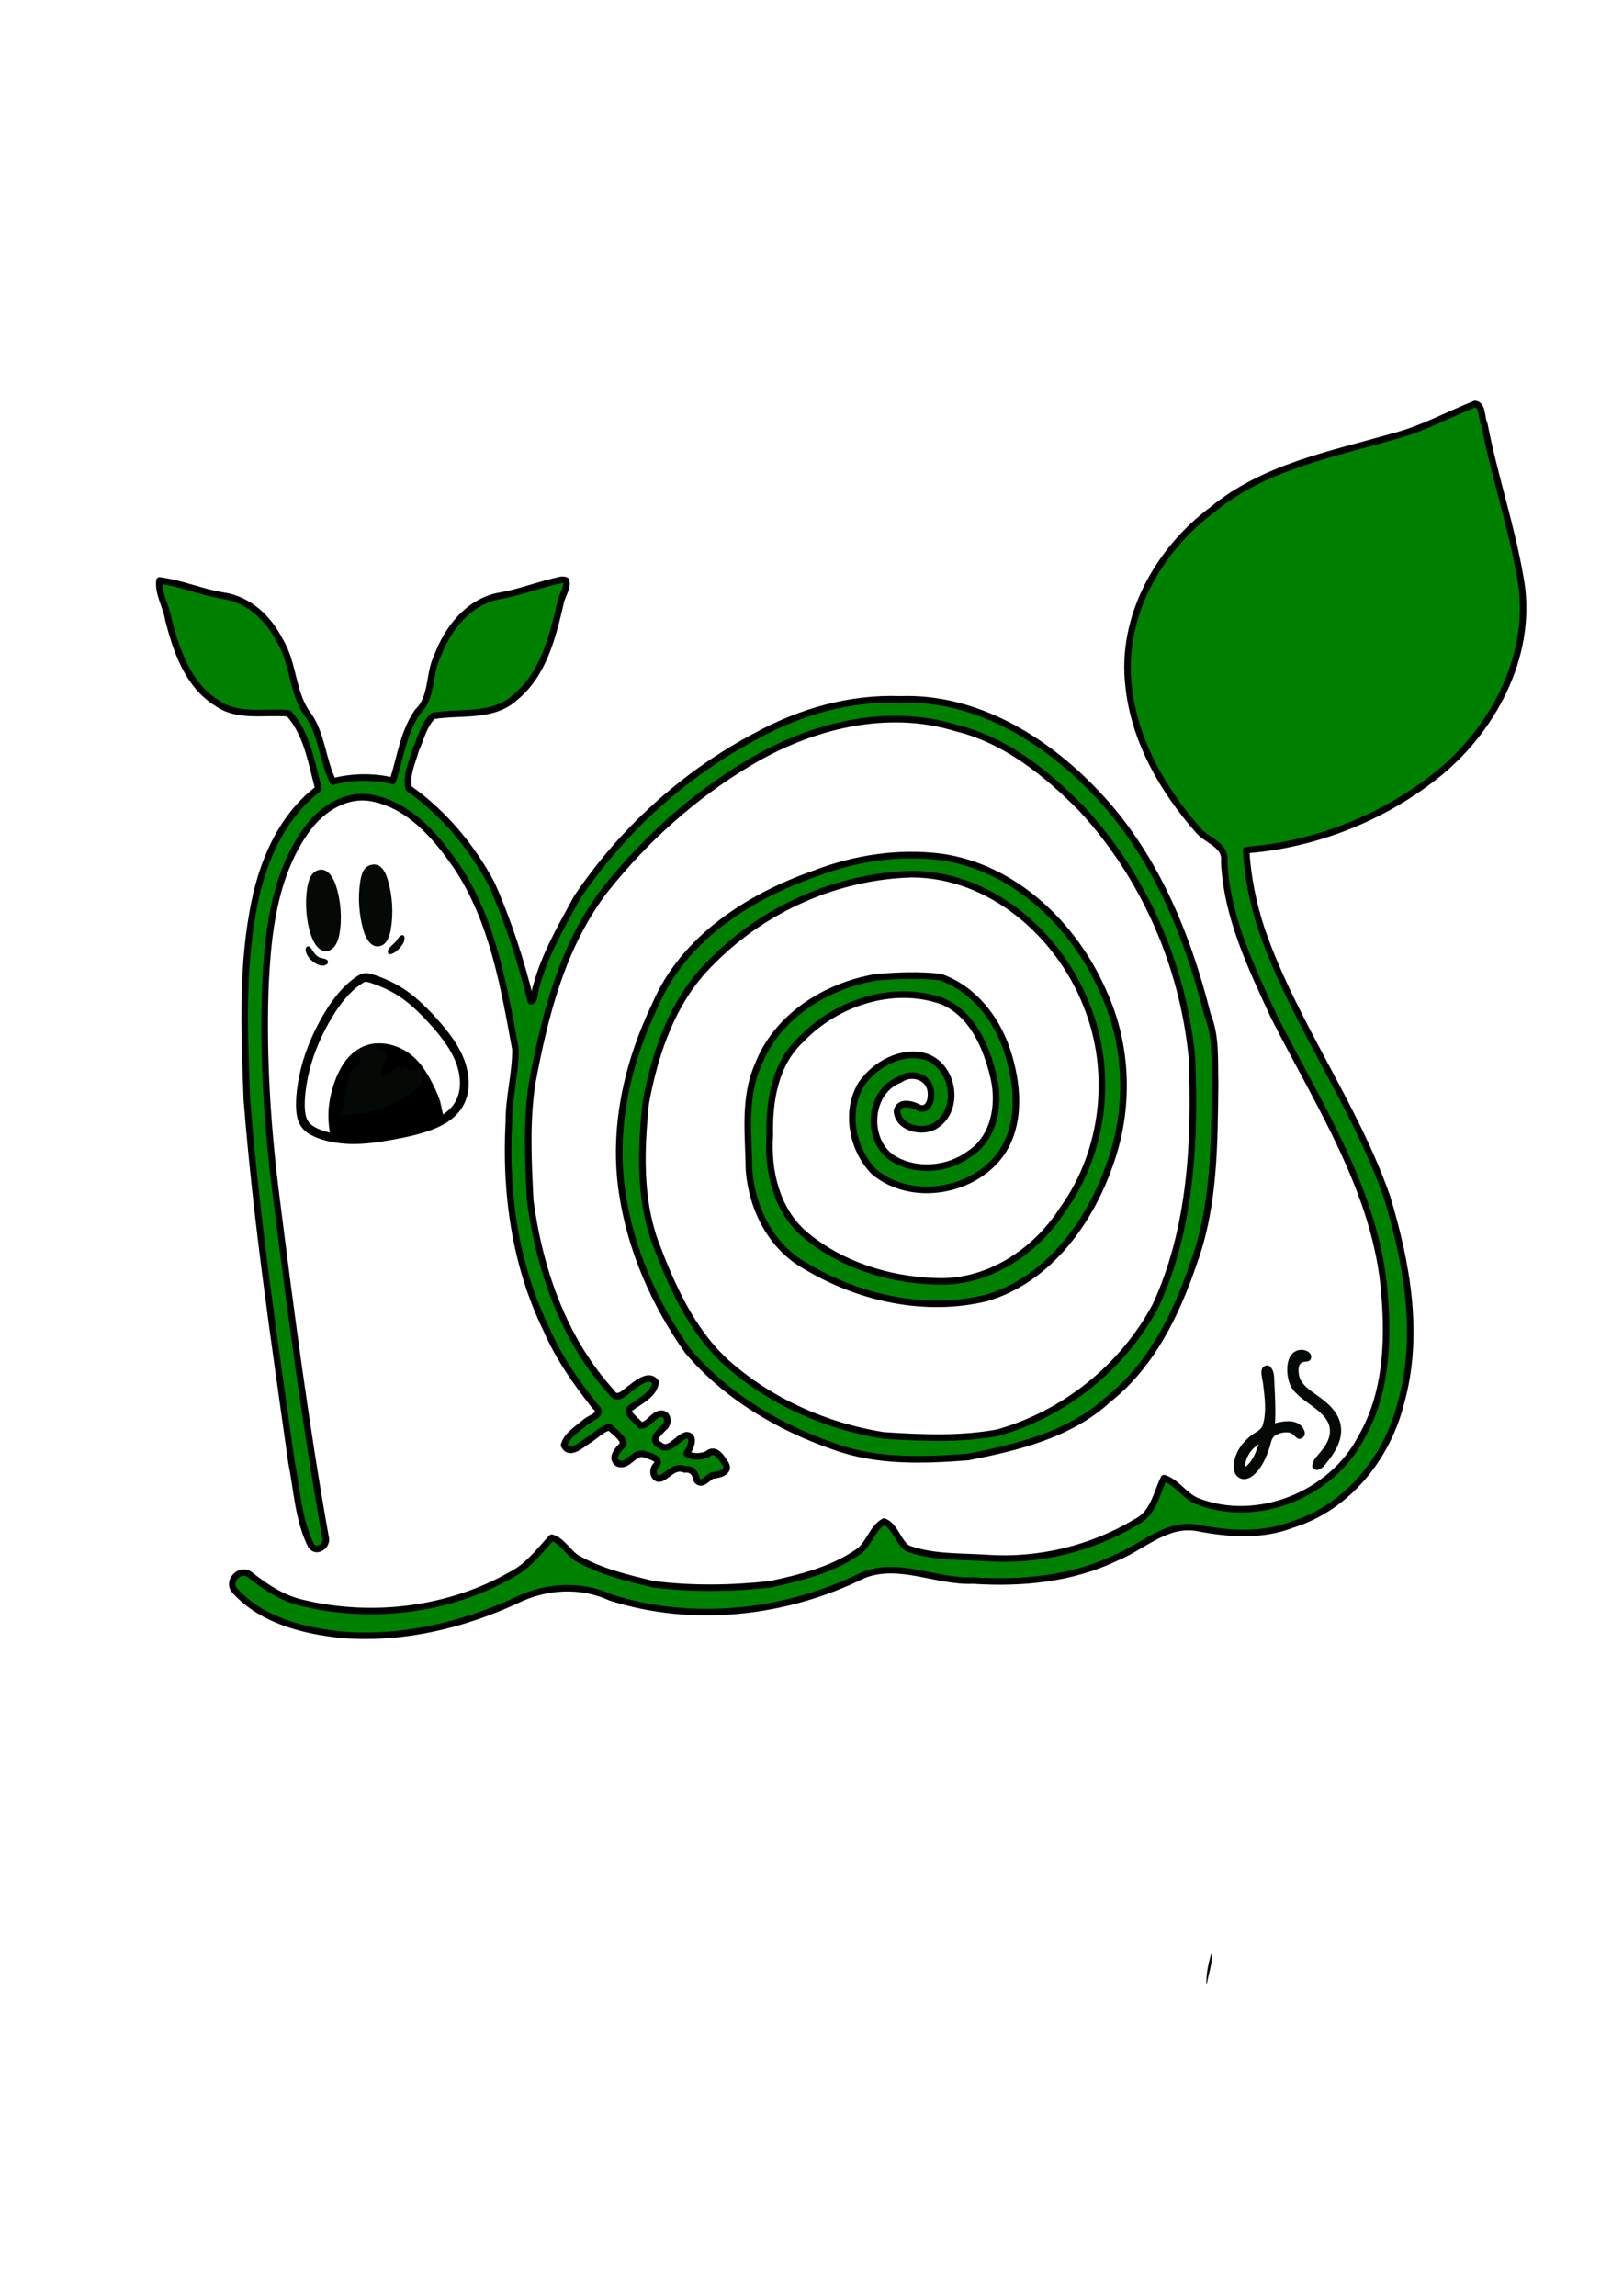 <?xml version="1.0" encoding="UTF-8" standalone="no"?>
<!-- Created with Inkscape (http://www.inkscape.org/) -->

<svg
   width="210mm"
   height="297mm"
   viewBox="0 0 210 297"
   version="1.1"
   id="svg1"
   xml:space="preserve"
   inkscape:export-filename="bitmap.svg"
   inkscape:export-xdpi="8.5521889"
   inkscape:export-ydpi="8.5521889"
   sodipodi:docname="snail.svg"
   inkscape:version="1.4.2 (ebf0e940, 2025-05-08)"
   xmlns:inkscape="http://www.inkscape.org/namespaces/inkscape"
   xmlns:sodipodi="http://sodipodi.sourceforge.net/DTD/sodipodi-0.dtd"
   xmlns="http://www.w3.org/2000/svg"
   xmlns:svg="http://www.w3.org/2000/svg"><sodipodi:namedview
     id="namedview1"
     pagecolor="#ffffff"
     bordercolor="#999999"
     borderopacity="1"
     inkscape:showpageshadow="2"
     inkscape:pageopacity="0"
     inkscape:pagecheckerboard="0"
     inkscape:deskcolor="#d1d1d1"
     inkscape:document-units="mm"
     inkscape:zoom="0.98518871"
     inkscape:cx="485.18623"
     inkscape:cy="450.16756"
     inkscape:window-width="1600"
     inkscape:window-height="900"
     inkscape:window-x="0"
     inkscape:window-y="44"
     inkscape:window-maximized="0"
     inkscape:current-layer="layer1"><inkscape:page
       x="0"
       y="0"
       width="210"
       height="297"
       id="page2"
       margin="0"
       bleed="0" /></sodipodi:namedview><defs
     id="defs1"><inkscape:path-effect
       effect="powerstroke"
       message=""
       id="path-effect19"
       is_visible="true"
       lpeversion="1.3"
       scale_width="1"
       interpolator_type="CubicBezierJohan"
       interpolator_beta="0.2"
       start_linecap_type="zerowidth"
       end_linecap_type="zerowidth"
       offset_points="0,0.565"
       linejoin_type="extrp_arc"
       miter_limit="4"
       not_jump="false"
       sort_points="true" /><inkscape:path-effect
       effect="bspline"
       id="path-effect18"
       is_visible="true"
       lpeversion="1.3"
       weight="33.333"
       steps="2"
       helper_size="0"
       apply_no_weight="true"
       apply_with_weight="true"
       only_selected="false"
       uniform="false" /><inkscape:path-effect
       effect="powerstroke"
       message=""
       id="path-effect3"
       is_visible="true"
       lpeversion="1.3"
       scale_width="1"
       interpolator_type="CubicBezierJohan"
       interpolator_beta="0.2"
       start_linecap_type="zerowidth"
       end_linecap_type="zerowidth"
       offset_points="0,0.565"
       linejoin_type="extrp_arc"
       miter_limit="4"
       not_jump="false"
       sort_points="true" /><inkscape:path-effect
       effect="bspline"
       id="path-effect2"
       is_visible="true"
       lpeversion="1.3"
       weight="33.333"
       steps="2"
       helper_size="0"
       apply_no_weight="true"
       apply_with_weight="true"
       only_selected="false"
       uniform="false" /><inkscape:path-effect
       effect="powerstroke"
       message=""
       id="path-effect16"
       is_visible="true"
       lpeversion="1.3"
       scale_width="1"
       interpolator_type="CubicBezierJohan"
       interpolator_beta="0.2"
       start_linecap_type="zerowidth"
       end_linecap_type="zerowidth"
       offset_points="0,0.565"
       linejoin_type="extrp_arc"
       miter_limit="4"
       not_jump="false"
       sort_points="true" /><inkscape:path-effect
       effect="bspline"
       id="path-effect15"
       is_visible="true"
       lpeversion="1.3"
       weight="33.333"
       steps="2"
       helper_size="0"
       apply_no_weight="true"
       apply_with_weight="true"
       only_selected="false"
       uniform="false" /><inkscape:path-effect
       effect="powerstroke"
       message=""
       id="path-effect13"
       is_visible="true"
       lpeversion="1.3"
       scale_width="1"
       interpolator_type="CubicBezierJohan"
       interpolator_beta="0.2"
       start_linecap_type="zerowidth"
       end_linecap_type="zerowidth"
       offset_points="7.6539386e-16,0.565"
       linejoin_type="extrp_arc"
       miter_limit="4"
       not_jump="false"
       sort_points="true" /><inkscape:path-effect
       effect="bspline"
       id="path-effect12"
       is_visible="true"
       lpeversion="1.3"
       weight="33.333"
       steps="2"
       helper_size="0"
       apply_no_weight="true"
       apply_with_weight="true"
       only_selected="false"
       uniform="false" /><inkscape:path-effect
       effect="fill_between_many"
       method="bsplinespiro"
       autoreverse="false"
       close="false"
       join="false"
       linkedpaths="#path12,0,1"
       id="path-effect14"
       is_visible="true"
       lpeversion="0" /><inkscape:path-effect
       effect="fill_between_many"
       method="bsplinespiro"
       autoreverse="false"
       close="false"
       join="false"
       linkedpaths="#path2,0,1"
       id="path-effect4" /><inkscape:path-effect
       effect="fill_between_many"
       method="bsplinespiro"
       autoreverse="false"
       close="false"
       join="false"
       linkedpaths="#path18,0,1"
       id="path-effect20" /></defs><g
     inkscape:label="Layer 1"
     inkscape:groupmode="layer"
     id="layer1"><g
       inkscape:groupmode="layer"
       id="layer2"
       inkscape:label="test"
       style="display:inline"><g
         id="g23"><path
           d="m 50.654,146.892 c -1.99,0.36 -3.789,0.607 -5.555,0.528 -1.765,-0.079 -3.497,-0.483 -4.599,-1.091 -1.102,-0.607 -1.574,-1.417 -1.63,-3.092 -0.056,-1.675 0.304,-4.216 1.169,-6.746 0.866,-2.53 2.238,-5.049 3.452,-6.72 1.214,-1.671 2.271,-2.495 2.912,-2.933 0.641,-0.439 0.866,-0.492 1.72,-0.226 0.855,0.266 2.339,0.85 3.711,1.727 1.372,0.877 2.631,2.046 3.969,3.497 1.338,1.45 2.755,3.182 3.542,4.981 0.787,1.799 0.944,3.666 0.45,5.139 -0.495,1.473 -1.642,2.552 -3.306,3.328 -1.664,0.776 -3.845,1.248 -5.836,1.608 z"
           id="path14"
           style="display:none;fill:#000000"
           inkscape:original-d="M 0,0"
           inkscape:path-effect="#path-effect14" /><path
           style="display:inline;fill:#000000;fill-rule:nonzero;stroke:none;stroke-width:0;stroke-linecap:round;stroke-linejoin:round;stroke-miterlimit:20;stroke-dashoffset:135.831"
           d="m 50.554,146.336 v 0 c -1.588,0.287 -3.549,0.604 -5.429,0.52 -0.81,-0.036 -1.653,-0.146 -2.443,-0.333 -0.732,-0.173 -1.397,-0.407 -1.908,-0.689 -0.241,-0.133 -0.438,-0.271 -0.598,-0.421 -0.155,-0.145 -0.282,-0.307 -0.385,-0.498 -0.101,-0.187 -0.184,-0.412 -0.245,-0.693 -0.06,-0.277 -0.098,-0.605 -0.111,-1.004 -0.026,-0.777 0.042,-1.79 0.232,-2.942 0.184,-1.115 0.48,-2.354 0.908,-3.603 0.418,-1.222 0.963,-2.457 1.562,-3.603 0.588,-1.125 1.219,-2.15 1.813,-2.967 0.584,-0.804 1.129,-1.402 1.602,-1.851 0.469,-0.444 0.869,-0.741 1.172,-0.948 0.156,-0.107 0.264,-0.174 0.353,-0.219 0.083,-0.042 0.14,-0.058 0.188,-0.065 0.05,-0.007 0.117,-0.008 0.227,0.01 0.114,0.019 0.26,0.057 0.465,0.121 0.407,0.127 0.971,0.332 1.599,0.611 0.634,0.282 1.32,0.635 1.975,1.053 1.333,0.852 2.561,1.998 3.858,3.404 0.672,0.729 1.342,1.504 1.938,2.312 0.615,0.833 1.135,1.676 1.501,2.512 0.378,0.865 0.592,1.722 0.66,2.514 0.072,0.832 -0.016,1.584 -0.229,2.218 -0.225,0.669 -0.596,1.228 -1.076,1.704 -0.523,0.517 -1.182,0.942 -1.933,1.292 -0.833,0.388 -1.787,0.689 -2.699,0.925 -1.052,0.273 -2.137,0.483 -2.999,0.639 z m 0.201,1.112 c 0.87,-0.157 1.988,-0.373 3.081,-0.657 0.944,-0.245 1.972,-0.565 2.892,-0.995 0.834,-0.389 1.611,-0.881 2.25,-1.513 0.593,-0.587 1.066,-1.294 1.352,-2.147 0.268,-0.799 0.367,-1.709 0.283,-2.676 -0.08,-0.921 -0.326,-1.897 -0.751,-2.869 -0.41,-0.936 -0.979,-1.853 -1.627,-2.73 -0.63,-0.853 -1.329,-1.661 -2.017,-2.407 -1.325,-1.437 -2.629,-2.662 -4.08,-3.59 -0.711,-0.455 -1.45,-0.833 -2.124,-1.133 -0.667,-0.297 -1.273,-0.518 -1.723,-0.658 -0.222,-0.069 -0.424,-0.124 -0.613,-0.156 -0.193,-0.033 -0.382,-0.043 -0.575,-0.015 -0.195,0.028 -0.368,0.091 -0.534,0.174 -0.16,0.08 -0.32,0.184 -0.485,0.296 -0.341,0.233 -0.789,0.567 -1.31,1.06 -0.525,0.497 -1.115,1.148 -1.74,2.007 -0.631,0.868 -1.291,1.941 -1.9,3.108 -0.621,1.189 -1.19,2.477 -1.629,3.76 -0.449,1.312 -0.76,2.612 -0.953,3.785 -0.199,1.208 -0.275,2.296 -0.246,3.163 0.015,0.447 0.058,0.846 0.136,1.205 0.08,0.368 0.195,0.696 0.354,0.991 0.163,0.303 0.367,0.561 0.607,0.786 0.245,0.229 0.523,0.42 0.825,0.586 0.629,0.346 1.4,0.611 2.193,0.799 0.866,0.204 1.778,0.323 2.653,0.362 2.02,0.09 4.093,-0.25 5.68,-0.537 z"
           id="path12"
           inkscape:linked-fill="path14"
           inkscape:original-d="m 50.463195,147.00442 c -1.799045,0.24736 -3.59809,0.49473 -5.397132,0.7421 -1.731616,-0.40479 -3.46316,-0.80957 -5.194742,-1.21435 -0.472257,-0.80959 -0.944499,-1.61914 -1.416748,-2.42871 0.359817,-2.54121 0.719619,-5.0823 1.079428,-7.62345 1.371799,-2.51872 2.743542,-5.03733 4.115314,-7.55599 1.056961,-0.8236 2.113846,-1.64713 3.170817,-2.47074 0.224886,-0.0535 0.449769,-0.10691 0.674639,-0.16036 1.484242,0.5847 2.968424,1.16938 4.452636,1.75407 1.259356,1.1694 2.518662,2.33875 3.777994,3.50813 1.416775,1.73162 2.833494,3.46316 4.250242,5.19474 0.15742,1.86655 0.314833,3.73302 0.47225,5.59953 -1.146916,1.07945 -2.293784,2.15885 -3.440673,3.23828 -2.181387,0.47226 -4.362683,0.9445 -6.544025,1.41675 z"
           inkscape:path-effect="#path-effect12;#path-effect13"
           sodipodi:nodetypes="cccccccccccccc" /><path
           d="m 43.582,147.733 c -0.292,-1.124 -0.585,-3.517 -0.416,-5.08 0.169,-1.563 0.798,-3.564 1.732,-4.947 0.933,-1.383 2.17,-2.148 3.486,-2.361 1.316,-0.214 2.71,0.124 3.823,0.72 1.113,0.596 1.945,1.45 2.676,2.496 0.731,1.046 1.361,2.283 1.754,3.193 0.394,0.911 0.741,2.7 0.899,3.285"
           id="path17"
           style="fill:#000000"
           sodipodi:nodetypes="cssssssc" /><path
           style="fill:#000000;fill-rule:nonzero;stroke:none;stroke-width:0;stroke-linecap:round;stroke-linejoin:round;stroke-miterlimit:20;stroke-dashoffset:135.831"
           d="m 43.311,146.953 c 0,0 0.558,-0.088 0.558,-0.088 -0.077,-0.491 -0.202,-1.228 -0.261,-1.927 -0.051,-0.596 -0.07,-1.304 0.025,-2.138 0.085,-0.747 0.267,-1.633 0.557,-2.525 0.268,-0.826 0.626,-1.65 1.065,-2.33 0.416,-0.644 0.907,-1.159 1.454,-1.541 0.53,-0.37 1.113,-0.615 1.729,-0.732 0.608,-0.116 1.248,-0.106 1.878,0.005 0.63,0.11 1.239,0.319 1.782,0.591 0.55,0.276 1.031,0.615 1.465,1.007 0.447,0.404 0.844,0.864 1.21,1.362 0.385,0.523 0.737,1.088 1.035,1.612 0.322,0.568 0.589,1.1 0.785,1.523 0.221,0.478 0.366,0.848 0.472,1.148 0.128,0.362 0.218,0.68 0.281,0.913 -0.053,-0.198 -0.151,-0.588 -0.251,-0.923 -0.09,-0.305 -0.216,-0.686 -0.413,-1.177 -0.175,-0.435 -0.417,-0.982 -0.717,-1.569 -0.276,-0.542 -0.606,-1.13 -0.972,-1.682 -0.348,-0.525 -0.734,-1.023 -1.179,-1.472 -0.433,-0.436 -0.924,-0.825 -1.498,-1.152 -0.565,-0.322 -1.21,-0.581 -1.889,-0.736 -0.679,-0.155 -1.394,-0.205 -2.097,-0.108 -0.715,0.099 -1.406,0.349 -2.044,0.752 -0.658,0.416 -1.246,0.985 -1.745,1.697 -0.521,0.744 -0.939,1.633 -1.251,2.503 -0.34,0.946 -0.563,1.889 -0.681,2.7 -0.132,0.915 -0.135,1.696 -0.097,2.349 0.045,0.773 0.163,1.53 0.241,2.024 z"
           id="path15"
           inkscape:linked-fill="path17"
           inkscape:original-d="m 43.310703,146.95277 c -0.201962,-1.28709 -0.403924,-2.57418 -0.605887,-3.86128 0.629679,-2.00147 1.259332,-4.00287 1.888998,-6.00431 1.236866,-0.76461 2.473685,-1.52918 3.710527,-2.29378 1.394288,0.33733 2.78852,0.67464 4.182779,1.01196 0.832075,0.85457 1.664116,1.7091 2.496175,2.56364 0.629679,1.23687 1.259332,2.47369 1.888995,3.71053 0.157422,0.5847 0.314833,1.16938 0.472249,1.75407"
           inkscape:path-effect="#path-effect15;#path-effect16"
           sodipodi:nodetypes="cccccccc" /></g></g><path
       id="path1"
       style="fill:#050905;stroke:none;stroke-opacity:1"
       d="m 191.051,52.21 c -2.861,1.268 -5.577,2.769 -8.551,3.781 -5.656,1.923 -11.648,2.804 -17.187,5.077 -9.758,4.005 -18.549,12.768 -19.287,23.739 -0.518,7.704 2.913,14.85 7.588,20.743 0.755,0.952 1.48,1.987 2.471,2.707 0.632,0.46 1.843,0.86 2.233,1.549 0.328,0.58 0.114,1.533 0.149,2.178 0.073,1.328 0.324,2.681 0.601,3.979 0.872,4.086 2.365,7.97 4.082,11.769 3.634,8.039 8.516,15.504 11.959,23.622 2.143,5.051 3.591,10.459 4.192,15.917 0.803,7.301 -0.16,15.228 -4.721,21.251 -4.263,5.629 -12.025,8.083 -18.75,6.169 -0.476,-0.136 -1.08,-0.218 -1.483,-0.52 -0.331,-0.248 -0.744,-0.448 -1.058,-0.712 -0.428,-0.361 -0.717,-0.658 -1.123,-1.064 -0.335,-0.335 -0.871,-1.225 -1.396,-1.137 -0.468,0.078 -0.577,0.791 -0.685,1.16 -0.302,1.027 -0.477,2.485 -1.302,3.233 -2.592,2.35 -6.329,3.796 -9.634,4.771 -5.082,1.5 -10.599,1.657 -15.833,1.082 -1.86,-0.204 -3.867,-0.406 -5.671,-0.915 -1.002,-0.283 -1.686,-1.754 -2.199,-2.584 -0.226,-0.365 -0.499,-1.08 -1.018,-1.08 -0.583,0 -0.986,0.922 -1.248,1.334 -0.78,1.224 -1.417,2.39 -2.733,3.101 -4.366,2.36 -9.297,3.67 -14.224,4.149 -6.046,0.588 -12.155,-0.033 -17.865,-2.165 -1.39,-0.519 -3.45,-1.04 -4.487,-2.141 -0.521,-0.554 -1.084,-1.078 -1.559,-1.672 -0.196,-0.245 -0.435,-0.657 -0.803,-0.628 -0.41,0.032 -0.693,0.68 -0.915,0.965 -0.724,0.928 -1.351,1.92 -2.313,2.623 -6.143,4.49 -14.685,6.333 -22.182,6.021 -2.663,-0.111 -5.329,-0.407 -7.874,-1.25 -1.465,-0.485 -2.893,-1.14 -4.149,-2.042 -0.69,-0.496 -1.246,-1.312 -2.032,-1.65 -0.904,-0.389 -1.932,0.297 -1.86,1.294 0.062,0.86 0.91,1.545 1.521,2.057 1.725,1.447 3.797,2.373 5.927,3.048 8.069,2.558 17.723,1.512 25.485,-1.626 3.263,-1.319 6.35,-3.168 9.991,-3.206 1.127,-0.012 2.548,0.08 3.641,0.366 0.533,0.14 1.007,0.442 1.524,0.627 1.301,0.467 2.635,0.856 3.98,1.176 4.072,0.97 8.277,1.228 12.446,0.928 4.314,-0.31 8.554,-1.287 12.615,-2.755 2.021,-0.731 3.976,-2.181 6.096,-2.545 2.921,-0.502 5.855,0.584 8.72,1.018 3.891,0.589 7.861,0.657 11.769,0.216 3.72,-0.42 7.465,-1.351 10.838,-3.009 1.097,-0.539 2.181,-1.104 3.217,-1.753 1.16,-0.727 2.38,-1.596 3.725,-1.93 2.82,-0.701 5.565,0.575 8.382,0.692 4.784,0.199 10.267,-1.823 13.885,-4.905 7.463,-6.357 9.104,-17.281 7.974,-26.499 -0.643,-5.243 -1.922,-10.511 -3.914,-15.409 -2.313,-5.687 -5.475,-10.997 -8.319,-16.425 -4.029,-7.689 -8.591,-16.221 -8.61,-25.146 3.721,-0.087 7.496,-1.088 11.007,-2.258 11.952,-3.983 22.742,-12.851 24.564,-25.936 0.934,-6.707 -1.542,-12.938 -3.235,-19.304 -0.879,-3.304 -1.151,-6.881 -2.364,-10.075 z M 20.951,75.024 c -0.183,0.004 -0.349,0.064 -0.387,0.261 -0.066,0.349 0.188,0.813 0.293,1.139 0.291,0.902 0.654,1.782 0.865,2.709 1.105,4.857 2.694,10.459 7.954,12.351 1.436,0.517 3.053,0.704 4.572,0.564 0.988,-0.091 2.46,-0.488 3.296,0.178 0.808,0.644 1.324,1.724 1.722,2.654 0.597,1.394 1.055,2.843 1.403,4.318 0.229,0.97 0.314,1.947 0.69,2.878 -1.899,1.037 -3.39,2.869 -4.55,4.657 -2.847,4.386 -4.028,9.854 -4.603,14.986 -0.948,8.458 -0.536,16.943 0.242,25.4 0.876,9.518 2.241,18.975 3.487,28.448 0.828,6.295 1.605,12.653 2.85,18.881 0.289,1.447 0.556,2.914 1.02,4.318 0.192,0.582 0.592,1.22 1.3,1.133 0.699,-0.086 0.971,-0.763 0.899,-1.386 -0.189,-1.635 -0.759,-3.277 -1.033,-4.911 -1.143,-6.805 -2.132,-13.645 -3.015,-20.489 -1.997,-15.474 -4.691,-31.173 -3.805,-46.82 0.386,-6.809 1.397,-14.824 6.066,-20.151 0.675,-0.77 1.464,-1.486 2.328,-2.04 0.687,-0.44 1.414,-0.825 2.201,-1.05 4.204,-1.199 8.1,1.516 10.921,4.359 5.792,5.838 8.317,13.894 9.89,21.759 0.311,1.554 0.656,3.102 0.965,4.657 0.188,0.945 0.458,1.918 0.29,2.879 -2.065,11.777 -1.294,23.831 3.788,34.798 1.096,2.364 2.4,4.651 3.912,6.773 1.018,1.429 2.319,2.73 3.084,4.318 -1.404,0.736 -3.112,2.013 -4.208,3.161 -0.544,0.569 -0.394,1.597 0.568,1.441 0.485,-0.079 0.892,-0.473 1.27,-0.758 0.707,-0.535 1.408,-1.077 2.117,-1.61 0.355,-0.266 0.938,-0.888 1.428,-0.669 0.606,0.272 1.131,1.124 1.616,1.579 0.184,0.173 0.453,0.392 0.398,0.677 -0.14,0.724 -2.05,1.552 -1.019,2.436 0.993,0.851 1.941,-1.218 2.826,-1.339 0.86,-0.118 2.005,0.879 2.794,1.178 -0.331,0.388 -0.792,0.827 -0.875,1.353 -0.096,0.61 0.47,1.049 1.041,0.822 0.665,-0.264 0.911,-1.172 1.614,-1.343 0.836,-0.203 2.007,0.319 2.876,0.352 -0.26,0.626 -0.163,1.805 0.841,1.412 0.488,-0.191 0.659,-0.767 1.128,-0.971 0.449,-0.195 0.956,0.068 1.404,-0.173 0.93,-0.501 0.234,-1.376 -0.495,-1.538 -0.011,-0.17 -0.015,-0.342 -0.076,-0.503 -0.471,-1.236 -1.471,0.148 -2.129,0.202 -0.77,0.063 -1.701,-0.212 -2.451,-0.376 0.35,-0.448 0.912,-0.945 1.024,-1.523 0.107,-0.552 -0.383,-1.044 -0.937,-0.902 -0.854,0.219 -1.068,1.383 -1.873,1.646 -0.448,0.147 -1.065,-0.236 -1.431,-0.462 -0.219,-0.135 -0.461,-0.293 -0.619,-0.5 -0.216,-0.283 -0.085,-0.533 0.131,-0.769 0.482,-0.524 1.299,-1.004 1.506,-1.723 0.291,-1.008 -0.855,-1.092 -1.443,-0.641 -0.236,0.181 -0.456,0.387 -0.677,0.587 -0.366,0.332 -0.714,0.677 -1.101,0.985 l -1.948,-2.455 v -0.085 c 1.119,-0.748 2.277,-1.572 3.28,-2.471 0.399,-0.357 0.729,-0.983 0.224,-1.416 -0.377,-0.323 -0.849,-0.148 -1.217,0.086 -0.829,0.526 -1.59,1.182 -2.371,1.776 -0.421,0.32 -0.898,0.771 -1.409,0.368 -1.43,-1.128 -2.556,-2.771 -3.558,-4.271 -2.135,-3.196 -3.864,-6.681 -5.08,-10.329 -2.427,-7.277 -3.355,-15.046 -2.623,-22.691 0.242,-2.521 0.78,-4.901 1.284,-7.366 0.965,-4.72 2.218,-9.433 4.299,-13.801 3.081,-6.466 7.724,-11.918 13.182,-16.516 4.949,-4.169 10.317,-8.086 16.425,-10.368 3.652,-1.365 7.52,-2.287 11.43,-2.406 14.398,-0.436 26.023,10.039 32.568,22.008 2.915,5.331 5.14,11.2 6.215,17.188 0.985,5.483 1.018,11.141 0.604,16.679 -0.466,6.225 -1.585,12.351 -3.8,18.204 -1.194,3.155 -3.097,5.886 -5.348,8.382 -4.144,4.595 -9.739,8.358 -15.76,9.975 -2.199,0.59 -4.591,0.773 -6.858,0.87 -5.941,0.255 -11.826,-0.687 -17.357,-2.903 -3.845,-1.541 -7.54,-3.7 -10.668,-6.423 -1.055,-0.918 -2.58,-2.066 -3.133,-3.381 -2.076,-2.062 -3.048,-4.598 -4.396,-7.112 -4.722,-8.806 -5.178,-19.07 -2.442,-28.533 0.913,-3.157 1.92,-6.309 3.766,-9.059 4.623,-6.892 11.383,-11.407 19.159,-13.998 4.813,-1.604 10.139,-2.493 15.156,-1.333 11.886,2.747 20.256,15.244 20.143,27.185 -0.051,5.433 -1.787,10.665 -4.688,15.24 -2.381,3.756 -5.554,6.921 -9.698,8.658 -6.026,2.526 -13.174,1.28 -18.965,-1.302 -2.829,-1.261 -5.528,-3.039 -7.363,-5.578 -2.517,-3.482 -2.903,-8.122 -2.72,-12.277 0.105,-2.378 0.47,-4.834 1.441,-7.027 2.634,-5.95 9.86,-9.904 16.262,-9.906 3.467,-0.001 7.207,1.304 9.089,4.402 2.303,3.792 3.961,9.192 2.044,13.462 -2.066,4.602 -9.674,6.873 -13.491,3.115 -2.151,-2.118 -2.561,-5.903 -0.606,-8.277 1.156,-1.404 4.219,-3.269 5.807,-1.517 0.846,0.934 1.277,3.769 -0.558,3.954 -0.875,0.088 -1.468,-0.87 -2.367,-0.698 -0.711,0.136 -1.005,0.94 -0.688,1.555 0.942,1.829 3.876,1.902 5.251,0.656 2.334,-2.115 1.58,-6.783 -1.265,-8.102 -2.377,-1.103 -5.527,0.093 -7.365,1.723 -3.977,3.526 -3.025,10.684 1.27,13.528 4.306,2.851 11.051,1.632 14.445,-2.129 4.047,-4.484 3.038,-11.128 0.696,-16.17 -0.934,-2.01 -2.128,-3.944 -3.88,-5.35 -1.868,-1.499 -4.64,-2.362 -7.027,-2.435 -7.71,-0.235 -16.489,3.417 -19.865,10.748 -1.786,3.877 -1.912,8.423 -1.651,12.614 0.271,4.338 1.196,8.746 4.498,11.838 2.545,2.383 5.643,3.928 8.889,5.112 5.944,2.169 12.944,2.992 18.965,0.674 4.391,-1.691 7.771,-4.961 10.357,-8.818 4.376,-6.526 6.468,-14.536 5.241,-22.352 -1.583,-10.079 -8.717,-20.234 -18.476,-23.802 -7.977,-2.917 -16.399,-1.068 -23.961,2.188 -3.495,1.505 -6.87,3.295 -9.822,5.72 -2.928,2.406 -5.506,5.418 -7.126,8.867 -1.992,4.24 -3.775,8.659 -4.586,13.293 -1.692,9.668 0.46,19.149 5.265,27.601 0.714,1.257 1.36,2.54 2.195,3.725 2.191,3.109 5.288,5.623 8.401,7.762 7.006,4.814 15.14,7.648 23.707,7.388 3.02,-0.091 5.957,-0.65 8.89,-1.338 5.222,-1.225 9.915,-2.946 14.054,-6.487 5.684,-4.862 8.985,-11.469 11.136,-18.501 0.731,-2.388 1.433,-4.797 1.772,-7.282 0.127,-0.928 0.08,-1.864 0.161,-2.794 0.217,-2.473 0.542,-4.97 0.639,-7.451 0.056,-1.425 -0.077,-2.887 -0.077,-4.318 0,-1.56 0.134,-3.19 -0.041,-4.741 -0.255,-2.251 -0.981,-4.427 -1.542,-6.604 -1.782,-6.915 -4.448,-13.514 -8.285,-19.558 -6.686,-10.532 -18.541,-19.49 -31.534,-19.13 -11.174,0.31 -20.97,5.661 -29.295,12.804 -4.36,3.741 -8.371,7.978 -11.453,12.845 -1.36,2.148 -2.344,4.318 -3.415,6.604 -0.441,0.942 -1.005,1.817 -1.374,2.794 -0.593,1.571 -0.473,3.513 -1.454,4.911 -0.278,-3.028 -1.296,-5.958 -2.284,-8.805 -0.629,-1.814 -1.16,-3.708 -1.935,-5.465 -1.096,-2.486 -2.577,-4.878 -4.18,-7.066 -1.516,-2.07 -3.267,-3.977 -5.318,-5.527 -0.577,-0.436 -2.256,-1.11 -2.237,-1.93 0.054,-2.311 1.034,-5.057 2.047,-7.106 0.347,-0.702 0.797,-1.762 1.556,-2.103 1.203,-0.54 3.098,-0.159 4.391,-0.186 2.155,-0.045 4.236,-0.675 5.927,-2.035 2.29,-1.842 3.784,-4.492 4.618,-7.276 0.376,-1.255 0.538,-2.547 0.869,-3.81 0.349,-1.332 0.914,-2.587 1.287,-3.895 -1.593,-0.26 -3.447,0.944 -4.996,1.297 -1.759,0.4 -3.554,0.505 -5.249,1.172 -3.174,1.249 -5.229,4.162 -6.373,7.268 -0.427,1.16 -0.729,2.338 -0.937,3.556 -0.116,0.678 -0.088,1.476 -0.362,2.112 -0.213,0.495 -0.663,0.859 -0.991,1.275 -0.432,0.548 -0.785,1.153 -1.093,1.777 -1.204,2.434 -1.698,5.062 -2.181,7.705 -2.968,-0.981 -5.441,-0.962 -8.382,0.085 -0.656,-2.496 -0.973,-4.974 -2.035,-7.366 -0.345,-0.778 -0.784,-1.521 -1.294,-2.201 -0.379,-0.504 -0.875,-0.997 -1.074,-1.609 -0.356,-1.094 -0.354,-2.346 -0.637,-3.472 -0.745,-2.956 -2.271,-6.084 -4.781,-7.915 -2.775,-2.023 -6.108,-1.827 -9.228,-2.895 -0.731,-0.25 -1.448,-0.602 -2.201,-0.778 -0.094,-0.022 -0.222,-0.049 -0.349,-0.056 -0.027,-0.001 -0.053,-0.002 -0.079,-0.001 z m 27.546,36.815 c -0.138,-0.009 -0.287,0.002 -0.448,0.036 -1.044,0.223 -1.314,1.309 -1.45,2.226 -0.305,2.067 -0.151,4.258 0.429,6.265 0.264,0.914 0.94,2.314 2.121,2.03 0.952,-0.229 1.278,-1.356 1.423,-2.199 0.354,-2.056 0.209,-4.35 -0.388,-6.35 -0.267,-0.895 -0.72,-1.944 -1.688,-2.008 z m -6.941,0.664 c -0.142,0.001 -0.292,0.026 -0.449,0.081 -0.893,0.307 -1.199,1.362 -1.339,2.195 -0.335,1.998 -0.166,4.351 0.497,6.265 0.32,0.925 1.069,2.324 2.28,1.93 0.892,-0.289 1.236,-1.355 1.381,-2.184 0.355,-2.024 0.174,-4.316 -0.472,-6.265 -0.283,-0.852 -0.905,-2.03 -1.899,-2.022 z m 10.518,8.472 c -0.053,0.003 -0.116,0.02 -0.19,0.055 -0.301,0.142 -0.458,0.526 -0.662,0.771 -0.297,0.356 -0.724,0.624 -0.966,1.024 -0.183,0.303 -0.084,0.721 0.342,0.605 0.651,-0.177 1.364,-0.946 1.639,-1.539 0.116,-0.25 0.212,-0.935 -0.162,-0.915 z m -12.187,1.45 c -0.05,-8.4e-4 -0.102,0.012 -0.155,0.044 -0.398,0.24 -0.089,0.918 0.083,1.198 0.396,0.647 1.613,1.625 2.429,1.108 0.197,-0.125 0.281,-0.386 0.104,-0.568 -0.231,-0.237 -0.695,-0.203 -0.987,-0.339 -0.516,-0.24 -0.765,-0.654 -1.056,-1.114 -0.092,-0.145 -0.241,-0.328 -0.418,-0.331 z m 8.472,12.614 c -0.752,0.012 -1.51,0.531 -2.206,0.901 0.655,0.374 0.752,1.418 -0.364,2.339 -0.193,0.159 -0.386,0.317 -0.576,0.479 -0.009,0.217 -0.049,0.456 -0.126,0.714 -0.192,0.642 -0.375,1.287 -0.497,1.946 -0.058,0.37 -0.124,0.743 -0.113,1.119 0.02,0.702 -0.17,1.202 -0.453,1.501 0.007,0.083 0.015,0.166 0.026,0.248 0.838,-0.137 1.713,-0.196 2.533,-0.216 0.144,-0.004 0.288,-0.004 0.433,-0.004 0.022,-0.006 0.045,-0.011 0.067,-0.017 0.461,-0.127 0.984,-0.266 1.441,-0.41 0.979,-0.309 1.941,-0.676 2.865,-1.121 0.207,-0.108 0.417,-0.209 0.62,-0.323 0.768,-0.431 1.483,-0.952 2.143,-1.534 0.187,-0.224 0.399,-0.458 0.477,-0.746 0.033,-0.161 0.021,-0.062 -0.02,-0.345 -0.059,-0.407 -0.139,-0.81 -0.212,-1.214 -0.395,0.127 -0.812,0.163 -1.228,0.09 -0.464,-0.081 -0.613,-0.181 -1.038,-0.374 -0.003,-0.002 -0.005,-0.003 -0.008,-0.005 -0.01,0.021 -0.019,0.042 -0.028,0.064 -0.099,0.234 -0.089,0.202 -0.175,0.44 -0.027,0.075 -0.07,0.201 -0.096,0.286 -0.006,0.021 -0.008,0.044 -0.017,0.064 l -5.17e-4,5.1e-4 v 5.2e-4 l -5.17e-4,5.2e-4 -5.16e-4,5.1e-4 h -5.17e-4 v -5.1e-4 c -2.55e-4,-0.005 0.005,-0.029 0.006,-0.038 v -5.2e-4 c 0.295,-2.427 -2.893,2.053 -2.444,-0.349 0.088,-0.469 0.267,-0.916 0.449,-1.355 0.094,-0.215 0.205,-0.42 0.336,-0.612 -0.088,-0.077 -0.175,-0.153 -0.263,-0.229 -0.265,-0.218 -0.514,-0.465 -0.821,-0.625 -0.069,-0.029 -0.147,-0.056 -0.223,-0.049 -0.021,-5.6e-4 -0.033,-0.004 -0.037,-0.004 h -5.16e-4 -5.17e-4 -5.17e-4 -5.17e-4 v 5.1e-4 h 5.17e-4 v 5.2e-4 c 5.68e-4,9.9e-4 0.002,0.003 0.004,0.005 0.247,0.323 0.343,0.471 0.343,0.491 v 5.2e-4 l -5.17e-4,5.1e-4 v 5.2e-4 h -5.16e-4 l -5.17e-4,5.2e-4 h -5.17e-4 l -5.17e-4,-5.2e-4 c -0.041,-0.01 -0.46,-0.524 -0.791,-1.12 z m 5.488,2.606 c 0.02,0.011 0.04,0.02 0.06,0.029 0.009,0.005 0.019,0.008 0.029,0.006 h 5.16e-4 5.17e-4 v -5.2e-4 -5.2e-4 -5.1e-4 -5.2e-4 c -10e-4,-0.002 -0.004,-0.004 -0.005,-0.006 -2.08e-4,-2.8e-4 -9.01e-4,-0.001 -10e-4,-0.002 -0.02,-0.007 -0.04,-0.014 -0.06,-0.021 -0.008,-10e-4 -0.016,-0.003 -0.024,-0.004 z M 168.387,174.622 c -0.038,2.6e-4 -0.076,0.002 -0.112,0.006 -2.123,0.202 -1.955,3.416 -1.229,4.751 1.233,2.266 5.705,3.263 4.95,6.435 -0.085,0.358 -0.237,0.697 -0.419,1.016 -0.375,0.658 -0.888,1.198 -1.365,1.778 -0.343,0.416 -0.808,1.557 0.182,1.545 0.628,-0.008 1.136,-0.767 1.481,-1.206 1.032,-1.316 1.925,-2.923 1.58,-4.657 -0.341,-1.711 -1.713,-2.84 -3.064,-3.797 -0.962,-0.681 -2.162,-1.453 -2.338,-2.723 -0.059,-0.427 -0.087,-1.191 0.326,-1.467 0.417,-0.279 1.146,0.058 1.267,-0.66 0.114,-0.675 -0.686,-1.025 -1.26,-1.021 z m -4.457,2.015 c -0.108,0.003 -0.225,0.038 -0.351,0.114 -0.661,0.393 -0.244,1.53 -0.169,2.12 0.211,1.667 0.531,3.959 -0.06,5.577 -0.214,0.584 -0.96,0.869 -1.424,1.225 -0.76,0.582 -1.4,1.314 -1.83,2.173 -0.491,0.981 -0.906,2.951 0.479,3.434 0.646,0.225 1.303,-0.147 1.766,-0.579 0.962,-0.899 1.525,-2.22 1.927,-3.448 0.152,-0.465 0.22,-1.098 0.593,-1.446 0.467,-0.436 1.619,-0.665 2.208,-0.393 0.472,0.218 0.799,1.026 1.423,0.61 0.718,-0.479 0.141,-1.444 -0.389,-1.789 -0.911,-0.593 -2.148,-0.376 -3.129,-0.115 0.113,-2.063 -0.032,-4.041 -0.126,-6.096 -0.023,-0.5 -0.335,-1.406 -0.917,-1.388 z m -1.073,10.193 c -0.36,1.063 -0.813,2.308 -1.778,2.964 0.051,-1.219 0.757,-2.309 1.778,-2.964 z m -6.096,65.786 c -0.41,1.349 -0.677,2.564 -0.677,3.979 h 0.085 c 0.192,-1.234 0.782,-2.734 0.593,-3.979 z"
       sodipodi:nodetypes="cssssssssssssssssssssssssssssssssssssssssssscssssssssssssssccssccsssssssscssssssssssssscsssssscscssssssscssscsscccscssssssssscccsssssssssssscssssssssscsssssssssssscssssscssssssssssssssssssssssssssssssccscssssssscssssssssssscsssssssccssssssssccscsssssssscsssssssscssssssccsssssccccscscscccccscsccscccccscccccccsccscccccsccccccccsccccccccccccccccccsccccccsssscssssssccccscssssssssscscccccsccss" /><path
       style="fill:#008000;stroke:#000000;stroke-width:2.795;stroke-linecap:round;stroke-linejoin:round;stroke-miterlimit:20;stroke-dashoffset:135.831;stroke-dasharray:none"
       d="m 535.604,1.688 c -11.648,4.683 -22.823,10.796 -35.095,13.99 -26.821,7.716 -55.663,13.154 -77.776,31.451 -23.338,17.341 -39.516,46.142 -36.037,75.756 2.408,23.36 14.661,44.758 29.979,62.096 3.739,4.484 12.044,6.165 11.141,13.434 1.041,23.555 11.562,45.406 21.31,66.456 19.271,38.156 44.284,75.8 47.612,119.558 1.697,20.846 0.715,42.835 -9.973,61.371 -12.727,24.66 -44.886,37.72 -70.843,27.348 -5.272,-2.297 -8.615,-8.153 -14.029,-9.783 -3.282,6.637 -4.49,15.202 -11.926,18.854 -19.154,11.48 -41.689,16.959 -63.998,15.475 -11.423,-0.787 -23.531,-0.107 -34.342,-4.162 -4.23,-2.959 -5.222,-9.589 -10.055,-11.504 -5.216,2.805 -6.406,10.116 -11.586,13.33 -11.018,7.516 -24.385,10.829 -37.271,13.627 -16.643,1.833 -33.688,2.118 -50.309,-0.027 -11.278,-2.686 -22.997,-5.468 -33.07,-11.346 -3.737,-2.451 -6.345,-7.526 -10.633,-8.656 -5.319,5.713 -10.082,12.219 -17.252,15.891 -26.702,15.276 -59.57,19.348 -89.404,12.279 -8.686,-1.861 -16.089,-6.736 -22.943,-12.121 -4.255,-3.556 -10.263,2.798 -6.559,6.746 11.681,12.927 29.927,17.359 46.65,19.01 25.66,1.914 51.254,-4.195 74.455,-14.939 12.537,-6.169 27.536,-7.081 40.355,-1.178 35.569,11.382 75.348,6.842 108.596,-9.572 15.529,-6.165 31.393,2.991 47.262,2.319 20.908,1.373 42.421,-0.657 61.502,-9.864 11.552,-4.651 21.751,-15.328 35.164,-12.719 13.427,2.584 27.546,3.573 40.561,-1.492 23.686,-7.34 40.751,-28.707 46.682,-52.279 8.192,-29.276 2.591,-60.208 -6.059,-88.689 -14.022,-39.908 -39.838,-74.51 -53.744,-114.457 -3.712,-11.141 -6.078,-22.709 -6.766,-34.439 30.196,-2.366 59.804,-14.181 83.27,-33.35 24.243,-20.069 40.685,-52.499 34.51,-84.355 C 551.125,53.629 543.853,32.287 539.593,10.246 538.269,7.951 539.085,2.024 535.604,1.688 Z"
       id="path2"
       transform="matrix(0.301,0,0,0.301,29.634,51.747)" /><path
       style="fill:#008000;stroke:#000000;stroke-width:3.226;stroke-linecap:round;stroke-linejoin:round;stroke-miterlimit:20;stroke-dasharray:none;stroke-dashoffset:135.831"
       d="m 274.117,283.056 c -10.358,2.114 -20.261,6.236 -30.764,7.928 -14.916,3.09 -24.921,16.081 -29.945,29.694 -4.211,8.632 -2.047,19.589 -9.405,26.692 -7.083,9.989 -8.455,22.558 -12.214,33.829 -9.506,-2.311 -19.7,-2.116 -29.196,0.309 -4.968,-9.973 -5.318,-22.026 -11.524,-31.633 -8.701,-10.79 -7.329,-25.63 -14.478,-37.195 -5.516,-10.887 -15.259,-20.152 -27.749,-21.888 -10.477,-1.724 -20.498,-6.095 -30.954,-7.42 -0.852,6.328 3.404,12.743 4.333,19.048 3.946,15.298 9.495,31.904 23.65,40.738 10.21,7.322 23.422,4.027 35.066,5.059 9.138,10.049 11.102,24.173 14.559,36.807 -18.88,14.335 -28.122,37.484 -32.058,60.175 -5.469,30.136 -4.012,60.991 -2.899,91.44 4.651,59.278 13.481,118.133 21.763,176.986 2.732,13.602 3.305,28.177 9.541,40.762 2.604,4.229 8.499,0.028 7.072,-4.116 -9.8,-54.877 -16.997,-110.206 -23.98,-165.513 -4.291,-33.657 -6.54,-67.561 -5.428,-101.498 1.122,-26.99 4.045,-56.019 20.432,-78.505 7.315,-10.117 19.683,-17.893 32.554,-14.972 18.136,3.841 30.991,19.241 40.962,33.845 17.242,26.337 22.676,58.193 28.239,88.587 0.08,11.819 -3.297,23.502 -3.216,35.405 -1.892,34.546 3.019,69.867 18.26,101.195 5.902,13.725 14.524,25.942 23.717,37.607 4.753,4.154 -1.753,5.43 -4.639,7.837 -3.675,3.254 -9.056,6.277 -10.378,11.213 2.456,5.198 8.089,0.164 11.024,-1.849 3.694,-2.075 7.131,-6.035 11.152,-6.943 2.326,2.409 6.499,4.89 6.778,8.293 -2.154,2.236 -6.701,6.641 -2.68,9.397 5.355,2.1 7.925,-6.75 13.507,-4.268 2.269,0.8 8.037,2.052 5.063,5.359 -2.484,2.51 -0.778,7.955 3.164,5.866 3.424,-2.01 6.311,-5.889 10.84,-4.028 3.666,-0.426 5.426,1.987 5.848,5.137 2.552,3.473 5.399,-1.332 7.88,-2.234 2.754,-0.125 8.429,-1.502 6.384,-5.329 -1.939,-2.977 -5.011,-8.639 -9.084,-4.932 -2.959,1.332 -7.704,1.498 -10.065,-0.404 1.619,-2.12 4.579,-8.538 0.046,-8.917 -4.562,0.865 -8.475,8.94 -13.384,4.663 -4.552,-2.465 -0.056,-5.847 1.992,-8.128 3.022,-2.001 2.525,-7.782 -1.796,-6.931 -3.541,0.865 -5.784,5.785 -9.296,5.616 -1.918,-2.339 -8.207,-6.55 -4.855,-8.581 4.484,-3.34 11.318,-6.367 12.172,-12.431 -2.962,-4.455 -8.781,0.23 -11.669,2.5 -2.905,1.758 -6.946,7.176 -9.833,2.365 -23.351,-25.495 -35.19,-59.664 -39.727,-93.46 -0.963,-19.085 -1.991,-38.513 0.921,-57.452 6.184,-33.267 14.762,-67.351 35.813,-94.641 19.515,-24.514 43.344,-45.866 70.312,-61.913 29.896,-17.773 66.816,-27.304 100.885,-16.822 24.077,5.814 44.005,21.903 61.078,39.154 30.746,33.145 49.801,76.876 54.086,121.786 1.607,40.758 -0.338,83.132 -17.589,120.765 -15.873,30.086 -44.727,53.273 -77.478,62.343 -18.28,3.31 -37.164,2.49 -55.617,1.267 -27.982,-4.408 -55.119,-16.496 -76.427,-35.336 -17.393,-15.765 -27.086,-37.97 -35.201,-59.545 -7.592,-21.516 -6.7,-44.975 -4.405,-67.356 4.659,-25.226 13.452,-50.895 32.348,-69.112 25.567,-25.97 61.612,-41.79 98.064,-42.645 38.082,0.377 71.002,29.12 84.635,63.415 13.406,32.609 9.199,71.735 -11.508,100.418 -13.322,20.797 -36.823,36.189 -62.124,34.945 -23.019,-0.736 -46.605,-8.187 -64.289,-23.316 -13.401,-11.888 -17.719,-30.673 -16.547,-47.98 -0.37,-16.615 2.415,-34.781 15.202,-46.657 17.102,-18.035 44.989,-27.285 68.901,-18.848 15.033,6.203 21.949,22.869 25.338,37.675 2.984,13.354 0.078,29.345 -12.216,37.126 -10.154,7.449 -25.054,8.754 -36.071,2.647 -14.553,-8.056 -13.58,-33.141 2.347,-39.144 4.878,-3.605 12.609,-2.1 14.724,3.872 1.288,3.517 0.414,11.127 -4.774,10.152 -3.328,-1.823 -10.177,-4.098 -11.328,1.348 0.556,8.457 12.643,11.11 18.895,7.02 12.48,-8.039 8.654,-29.601 -5.384,-33.688 -11.627,-3.135 -24.246,3.974 -30.824,13.41 -8.225,13.253 -4.585,31.98 6.051,42.834 18.271,15.393 49.363,10.03 62.569,-9.579 9.516,-14.519 7.649,-33.602 2.514,-49.374 -5.228,-15.903 -16.51,-30.4 -32.722,-36.045 -10.247,-1.191 -21.109,-0.74 -31.535,0.172 -24.371,4.147 -48.466,19.215 -57.528,43.06 -7.016,16.062 -4.509,33.995 -4.302,50.986 1.474,18.765 10.767,37.534 27.676,46.891 26.023,15.649 58.347,22.844 88.194,15.573 30.079,-8.768 50.381,-36.727 60.282,-65.178 9.836,-27.225 8.969,-58.044 -3.211,-84.393 -14.203,-32.508 -43.361,-60.824 -79.529,-65.784 -20.803,-2.545 -41.899,0.737 -61.397,8.237 -32.154,11.276 -64.002,31.642 -77.825,64.108 -13.588,28.217 -20.827,60.111 -16.121,91.392 4.068,27.862 15.784,54.433 31.942,77.363 18.642,22.108 44.546,37.455 71.696,46.79 20.892,7.565 43.609,6.791 65.413,5.062 24.174,-4.753 49.586,-10.893 68.261,-28.039 21.072,-16.664 33.167,-41.466 41.628,-66.372 10.382,-28.228 10.197,-58.777 10.546,-88.44 -0.331,-11.186 0.64,-22.569 -3.738,-33.158 -9.915,-39.649 -26.187,-78.982 -54.958,-108.759 -24.558,-25.766 -58.32,-46.37 -95.011,-45.033 -24.559,-0.903 -48.751,6.022 -70.182,17.76 -35.122,18.468 -65.408,46.042 -87.584,78.889 -7.594,13.994 -15.867,28.085 -19.971,43.563 -0.851,1.833 -0.505,6.912 -2.605,7.138 -4.787,-19.545 -11.042,-38.943 -19.234,-57.361 -9.763,-18.264 -23.449,-34.625 -40.381,-46.563 -1.57,-6.152 1.741,-12.783 3.339,-18.709 2.572,-5.532 3.969,-12.555 8.596,-16.683 13.533,-2.276 29.425,1.051 40.363,-9.326 13.432,-11.248 17.79,-28.906 21.623,-45.184 0.416,-3.768 3.928,-7.885 2.849,-11.539 -0.657,-0.433 -1.506,-0.387 -2.256,-0.363 z"
       id="path3"
       transform="scale(0.265)" /></g></svg>
